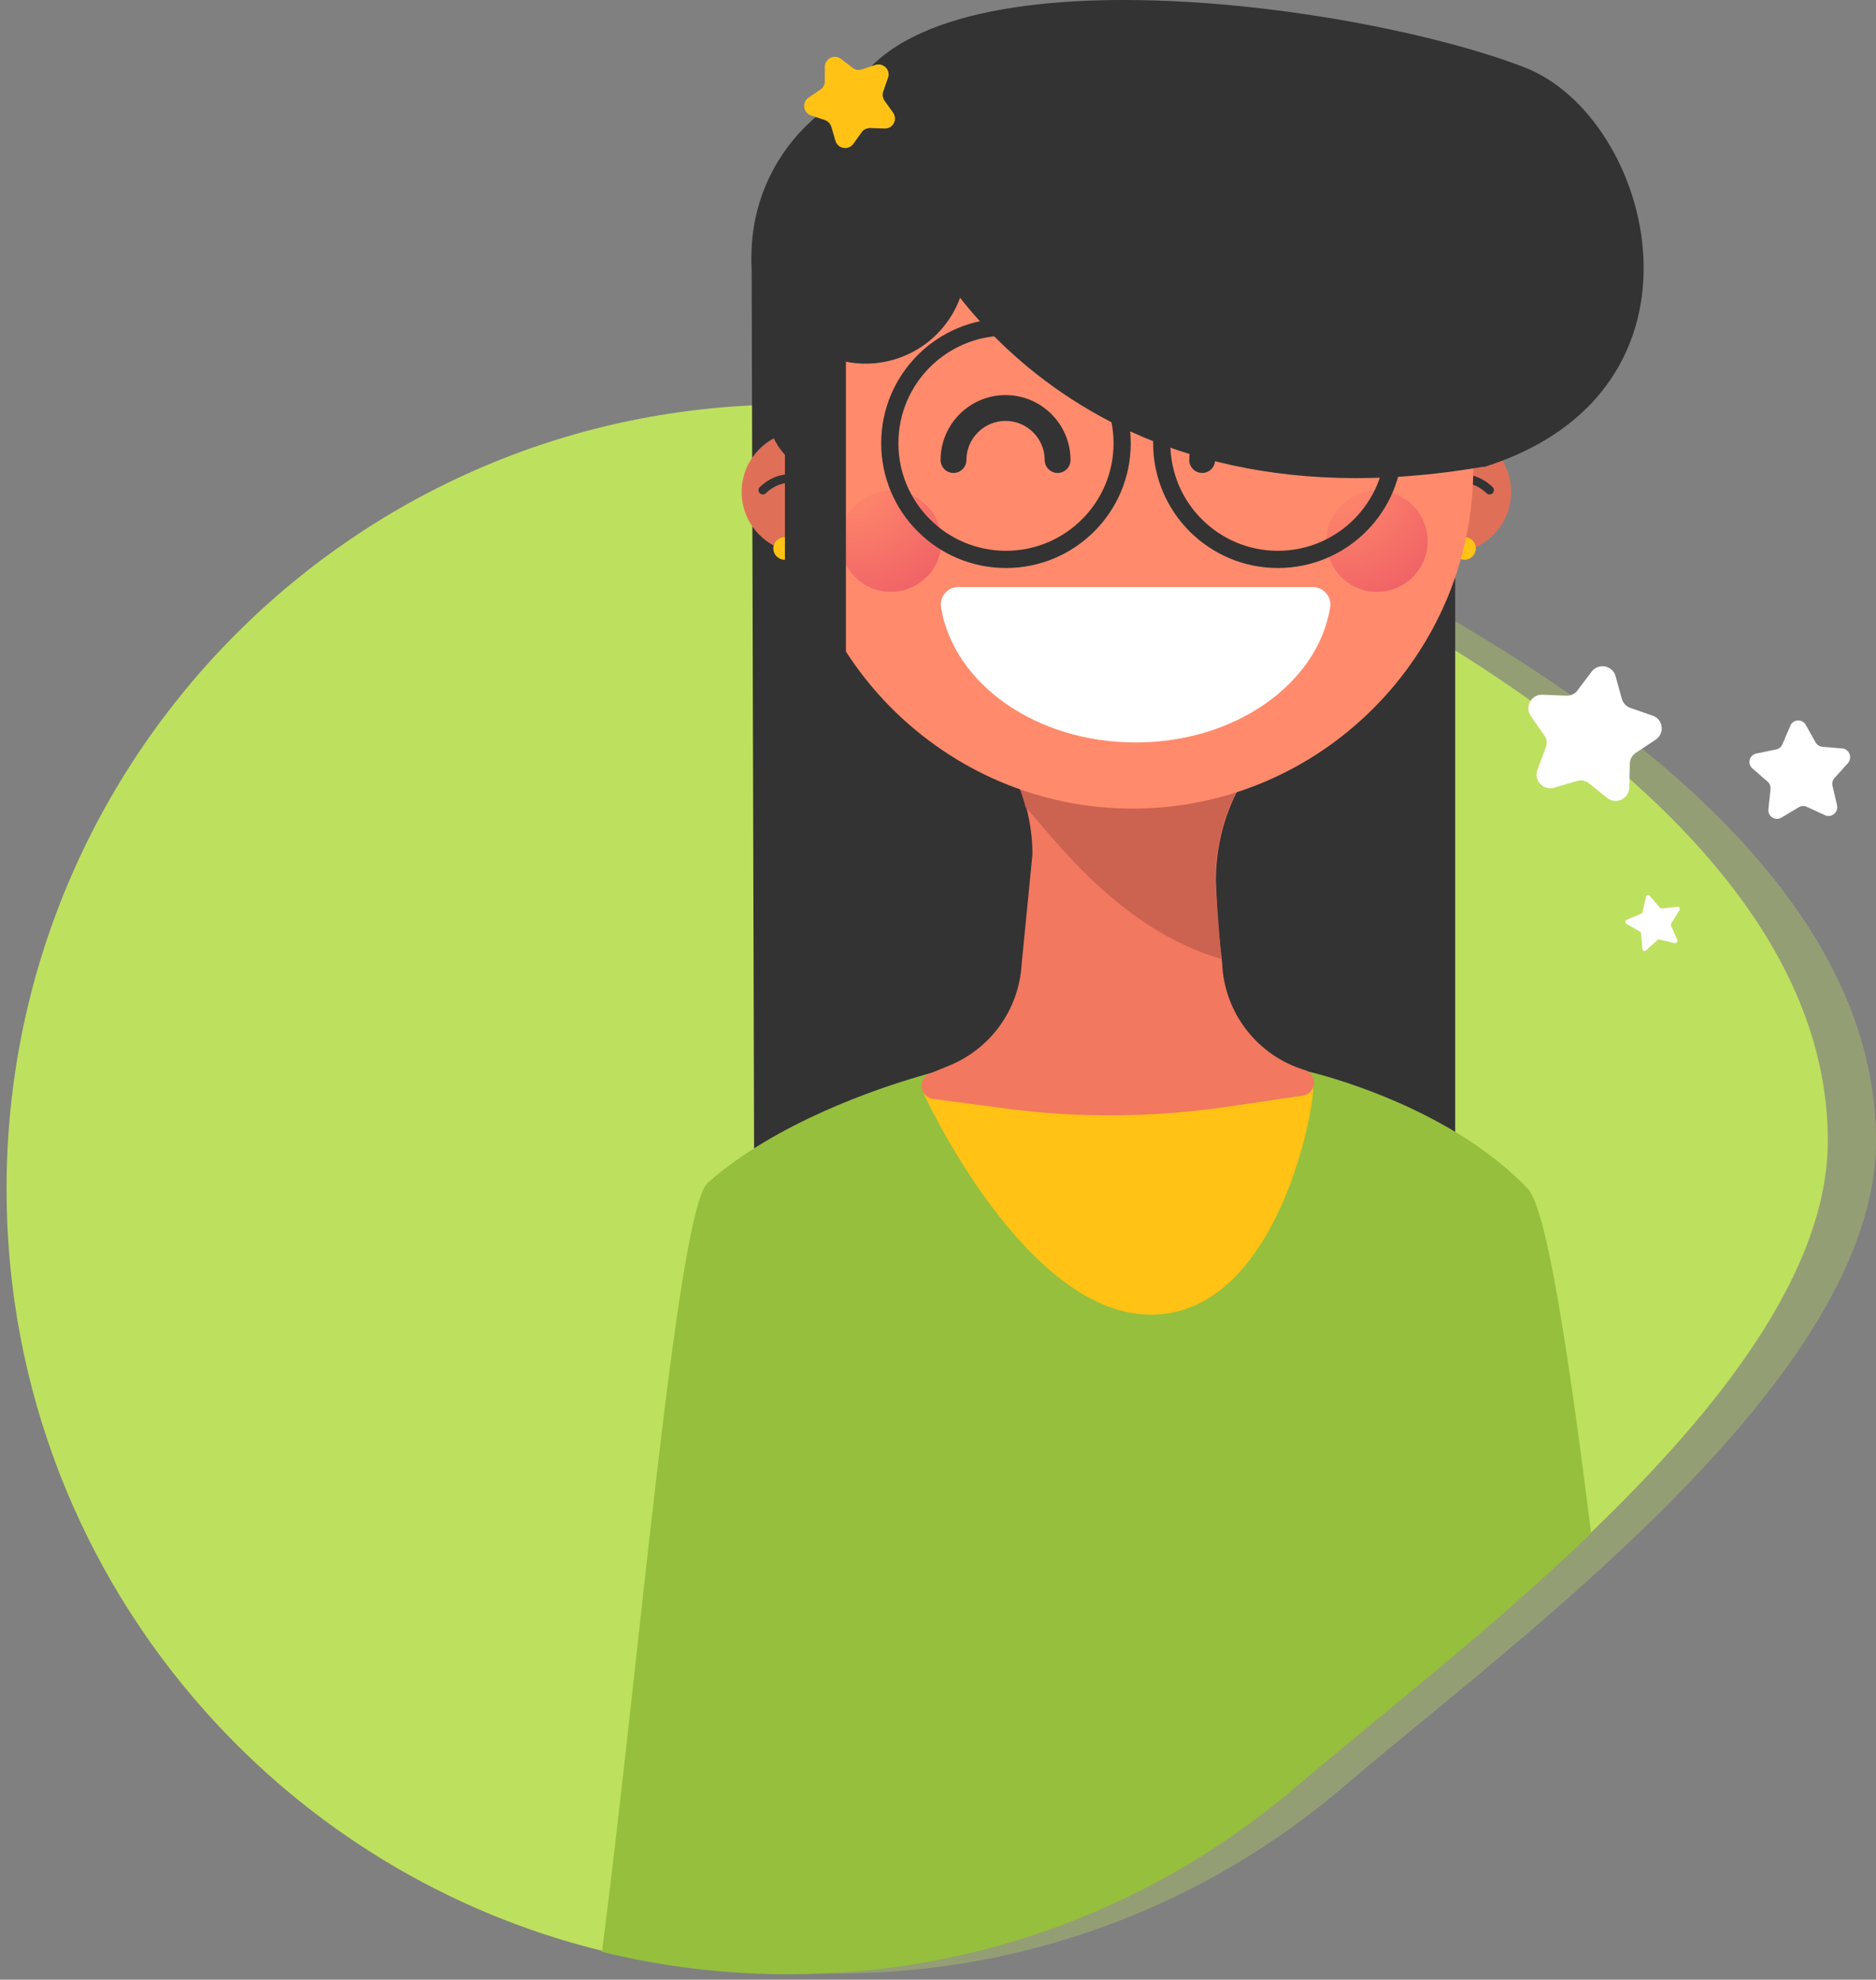 <svg width="218" height="230" viewBox="0 0 218 230" version="1.1" xmlns="http://www.w3.org/2000/svg" xmlns:xlink="http://www.w3.org/1999/xlink">
<rect x="0" y="0" width="218" height="230" fill="#808080" stroke="none"/>
<title>Girl </title>
<desc>Created using Figma</desc>
<g id="Canvas" transform="translate(-11012 -18600)">
<g id="Girl ">
<g id="path0 fill 3">
<use xlink:href="#path0_fill" transform="matrix(-1 0 0 1 11230 18647)" fill="#BEE05F" fill-opacity="0.32"/>
</g>
<g id="Vector">
<use xlink:href="#path1_fill" transform="matrix(-1 0 0 1 11224.4 18647)" fill="#BEE05F"/>
</g>
<g id="Group">
<g id="Group">
<g id="Group">
<g id="Group">
<g id="Group">
<g id="Group">
<g id="Group">
<g id="Vector">
<use xlink:href="#path2_fill" transform="matrix(-1 0 0 1 11205.1 18677.4)" fill="#FFFFFF"/>
</g>
<g id="Vector">
<use xlink:href="#path3_fill" transform="matrix(-1 0 0 1 11227 18683.7)" fill="#FFFFFF"/>
</g>
<g id="Vector">
<use xlink:href="#path4_fill" transform="matrix(-1 0 0 1 11207.2 18704)" fill="#FFFFFF"/>
</g>
</g>
<g id="Group">
<g id="Group">
<g id="Vector">
<use xlink:href="#path5_fill" transform="matrix(-1 0 0 1 11181.1 18629.8)" fill="#333333"/>
</g>
<g id="Group">
<g id="Group">
<g id="Group">
<g id="Vector">
<use xlink:href="#path6_fill" transform="matrix(-1 0 0 1 11112.3 18650.1)" fill="#E06F58"/>
</g>
</g>
<g id="Vector">
<use xlink:href="#path7_stroke" transform="matrix(-1 0 0 1 11106.3 18655.6)" fill="#333333"/>
</g>
</g>
<g id="Vector">
<use xlink:href="#path8_fill" transform="matrix(-1 0 0 1 11104.5 18662.4)" fill="#FFC215"/>
</g>
</g>
<g id="Group">
<g id="Group">
<g id="Group">
<g id="Vector">
<use xlink:href="#path9_fill" transform="matrix(-1 0 0 1 11187.6 18650.1)" fill="#E06F58"/>
</g>
</g>
<g id="Vector">
<use xlink:href="#path10_stroke" transform="matrix(-1 0 0 1 11185.1 18655.6)" fill="#333333"/>
</g>
</g>
<g id="Vector">
<use xlink:href="#path11_fill" transform="matrix(-1 0 0 1 11183.5 18662.4)" fill="#FFC215"/>
</g>
</g>
<g id="Vector">
<use xlink:href="#path12_fill" transform="matrix(-1 0 0 1 11141.9 18608.5)" fill="#333333"/>
</g>
<g id="Group">
<g id="Group">
<g id="Group">
<g id="Vector">
<use xlink:href="#path13_fill" transform="matrix(-1 0 0 1 11196.9 18724.4)" fill="#96BF3D"/>
</g>
<g id="Vector">
<use xlink:href="#path14_fill" transform="matrix(-1 0 0 1 11164.6 18724.1)" fill="#FFC215"/>
</g>
<g id="Group">
<g id="Vector">
<use xlink:href="#path15_fill" transform="matrix(-1 0 0 1 11164.7 18684.5)" fill="#F2785F"/>
</g>
<g id="Vector">
<use xlink:href="#path16_fill" transform="matrix(-1 0 0 1 11161.6 18684.5)" fill="#CC6250"/>
</g>
<g id="Group">
<g id="Vector">
<use xlink:href="#path17_fill" transform="matrix(-1 0 0 1 11185.8 18620.9)" fill="#333333"/>
</g>
<g id="Vector">
<use xlink:href="#path18_fill" transform="matrix(-1 0 0 1 11183.2 18626.8)" fill="#FF8B6C"/>
</g>
</g>
</g>
</g>
<g id="Group">
<g id="Vector" opacity="0.42">
<use xlink:href="#path19_fill" transform="matrix(-1 0 0 1 11121.4 18657)" fill="url(#paint19_radial)"/>
</g>
<g id="Vector" opacity="0.42">
<use xlink:href="#path20_fill" transform="matrix(-1 0 0 1 11177.9 18657)" fill="url(#paint20_radial)"/>
</g>
</g>
</g>
<g id="Vector">
<use xlink:href="#path21_fill" transform="matrix(-1 0 0 1 11166.6 18668.2)" fill="#FFFFFF"/>
</g>
</g>
<g id="Group">
<g id="Vector">
<use xlink:href="#path22_stroke" transform="matrix(-1 0 0 1 11134.9 18647.4)" fill="#333333"/>
</g>
<g id="Vector">
<use xlink:href="#path23_stroke" transform="matrix(-1 0 0 1 11163.8 18647.4)" fill="#333333"/>
</g>
</g>
<g id="Vector">
<use xlink:href="#path24_fill" transform="matrix(-1 0 0 1 11184.7 18623.2)" fill="#333333"/>
</g>
<g id="Vector">
<use xlink:href="#path25_fill" transform="matrix(-1 0 0 1 11124.3 18627.2)" fill="#333333"/>
</g>
<g id="Vector">
<use xlink:href="#path26_stroke" transform="matrix(-1 0 0 1 11142.4 18638)" fill="#333333"/>
</g>
<g id="Vector">
<use xlink:href="#path27_stroke" transform="matrix(-1 0 0 1 11174 18638)" fill="#333333"/>
</g>
</g>
<g id="Vector">
<use xlink:href="#path28_fill" transform="matrix(-1 0 0 1 11203 18600)" fill="#333333"/>
</g>
<g id="Vector">
<use xlink:href="#path29_fill" transform="matrix(-1 0 0 1 11110.3 18635.8)" fill="#333333"/>
</g>
<g id="Vector">
<use xlink:href="#path30_fill" transform="matrix(-1 0 0 1 11116 18606.6)" fill="#FFC215"/>
</g>
</g>
</g>
</g>
</g>
</g>
</g>
</g>
</g>
</g>
<defs>
<radialGradient id="paint19_radial" cx="0.5" cy="0.5" r="0.5" gradientUnits="userSpaceOnUse" gradientTransform="matrix(35.113 0 0 35.1 -7.295 -18.365)">
<stop offset="0" stop-color="#D4145A" stop-opacity="0"/>
<stop offset="1" stop-color="#D4145A"/>
</radialGradient>
<radialGradient id="paint20_radial" cx="0.5" cy="0.5" r="0.5" gradientUnits="userSpaceOnUse" gradientTransform="matrix(35.113 0 0 35.1 -7.296 -18.365)">
<stop offset="0" stop-color="#D4145A" stop-opacity="0"/>
<stop offset="1" stop-color="#D4145A"/>
</radialGradient>
<path id="path0_fill" d="M 120.749 0C 111.086 0 101.759 1.512 93.02 4.312C 90.331 5.18 87.726 6.16 85.149 7.252C 52.63 21.139 -3.41914e-06 47.85 -3.41914e-06 85.537C -3.41914e-06 113.284 42.182 143.747 61.733 160.462C 77.615 174.07 98.23 182.274 120.749 182.274C 147.667 182.274 171.895 170.542 188.533 151.867C 202.901 135.767 211.64 114.488 211.64 91.165C 211.64 40.795 170.942 0 120.749 0Z"/>
<path id="path1_fill" d="M 211.64 91.137C 211.64 114.46 202.901 135.739 188.533 151.839C 176.516 165.334 160.523 175.218 142.429 179.642C 135.482 181.35 128.228 182.246 120.749 182.246C 98.23 182.246 77.642 174.042 61.733 160.434C 52.938 152.903 39.55 142.599 27.477 131.007C 12.744 116.84 -3.41914e-06 100.769 -3.41914e-06 85.537C -3.41914e-06 47.85 52.602 21.139 85.149 7.252C 87.698 6.16 90.331 5.18 92.992 4.312C 101.731 1.512 111.058 3.9789e-14 120.721 3.9789e-14C 170.942 7.9578e-14 211.64 40.795 211.64 91.137Z"/>
<path id="path2_fill" d="M 3.768 14.091L 3.712 11.347C 3.712 10.843 3.432 10.339 3.012 10.059L 0.715 8.547C -0.377 7.819 -0.181 6.167 1.051 5.747L 3.628 4.851C 4.104 4.683 4.496 4.291 4.636 3.787L 5.365 1.155C 5.701 -0.104 7.353 -0.412 8.138 0.623L 9.79 2.807C 10.098 3.227 10.602 3.451 11.107 3.423L 13.852 3.311C 15.168 3.255 15.952 4.711 15.224 5.775L 13.656 8.015C 13.347 8.435 13.291 8.995 13.488 9.471L 14.44 12.047C 14.888 13.279 13.768 14.483 12.507 14.119L 9.874 13.335C 9.37 13.195 8.838 13.279 8.446 13.615L 6.317 15.323C 5.309 16.107 3.796 15.407 3.768 14.091Z"/>
<path id="path3_fill" d="M 0.907 3.257L 3.232 3.061C 3.568 3.033 3.848 2.837 4.016 2.557L 5.164 0.513C 5.585 -0.215 6.649 -0.159 6.957 0.625L 7.881 2.781C 8.021 3.089 8.273 3.313 8.61 3.369L 10.906 3.845C 11.719 4.013 11.999 5.049 11.354 5.581L 9.59 7.12C 9.338 7.344 9.226 7.652 9.254 7.988L 9.506 10.312C 9.59 11.152 8.694 11.712 7.993 11.292L 5.977 10.088C 5.697 9.92 5.332 9.892 5.052 10.032L 2.924 11.012C 2.167 11.348 1.355 10.676 1.523 9.864L 2.055 7.596C 2.139 7.288 2.027 6.925 1.831 6.701L 0.263 4.965C -0.297 4.321 0.095 3.341 0.907 3.257Z"/>
<path id="path4_fill" d="M 0.292 5.186L 1.02 3.534C 1.048 3.45 1.048 3.366 0.992 3.282L 0.039 1.742C -0.073 1.546 0.067 1.322 0.292 1.35L 2.084 1.546C 2.168 1.546 2.252 1.518 2.308 1.462L 3.485 0.09C 3.625 -0.078 3.877 0.006 3.933 0.202L 4.325 1.966C 4.353 2.05 4.409 2.106 4.493 2.162L 6.174 2.862C 6.37 2.946 6.398 3.226 6.202 3.338L 4.633 4.234C 4.549 4.29 4.521 4.346 4.493 4.43L 4.353 6.25C 4.325 6.474 4.073 6.558 3.933 6.418L 2.588 5.214C 2.532 5.158 2.448 5.13 2.364 5.158L 0.6 5.578C 0.376 5.606 0.208 5.382 0.292 5.186Z"/>
<path id="path5_fill" d="M 0 12.852L 0 120.704L 81.424 120.704L 81.76 0L 0 12.852Z"/>
<path id="path6_fill" d="M 7.058 14.111C 10.957 14.111 14.117 10.953 14.117 7.056C 14.117 3.159 10.957 0 7.058 0C 3.16 0 6.83828e-06 3.159 6.83828e-06 7.056C 6.83828e-06 10.953 3.16 14.111 7.058 14.111Z"/>
<path id="path7_stroke" d="M -0.291 0.35C -0.515 0.51 -0.567 0.823 -0.407 1.047C -0.246 1.272 0.066 1.324 0.291 1.163L -0.291 0.35ZM 5.316 1.709C 5.517 1.898 5.833 1.888 6.022 1.687C 6.211 1.486 6.202 1.169 6 0.98L 5.316 1.709ZM 1.36766e-05 0.756C 0.291 1.163 0.291 1.163 0.291 1.163C 0.29 1.163 0.29 1.163 0.29 1.164C 0.29 1.164 0.29 1.164 0.29 1.164C 0.29 1.164 0.289 1.164 0.29 1.164C 0.29 1.164 0.291 1.163 0.292 1.162C 0.295 1.16 0.301 1.156 0.309 1.151C 0.325 1.14 0.352 1.123 0.388 1.101C 0.459 1.058 0.568 0.996 0.708 0.928C 0.988 0.793 1.388 0.638 1.863 0.556C 2.795 0.397 4.045 0.514 5.316 1.709L 6 0.98C 4.47 -0.458 2.891 -0.634 1.694 -0.429C 1.105 -0.329 0.615 -0.138 0.273 0.028C 0.101 0.111 -0.036 0.188 -0.131 0.246C -0.179 0.275 -0.217 0.3 -0.244 0.317C -0.257 0.326 -0.268 0.334 -0.276 0.339C -0.28 0.342 -0.283 0.344 -0.285 0.346C -0.287 0.347 -0.288 0.347 -0.289 0.348C -0.289 0.348 -0.29 0.349 -0.29 0.349C -0.29 0.349 -0.29 0.349 -0.29 0.349C -0.291 0.35 -0.291 0.35 1.36766e-05 0.756Z"/>
<path id="path8_fill" d="M 1.316 2.632C 2.043 2.632 2.633 2.043 2.633 1.316C 2.633 0.589 2.043 0 1.316 0C 0.589 0 6.83828e-06 0.589 6.83828e-06 1.316C 6.83828e-06 2.043 0.589 2.632 1.316 2.632Z"/>
<path id="path9_fill" d="M 7.058 14.111C 10.957 14.111 14.117 10.953 14.117 7.056C 14.117 3.159 10.957 0 7.058 0C 3.16 0 0 3.159 0 7.056C 0 10.953 3.16 14.111 7.058 14.111Z"/>
<path id="path10_stroke" d="M 5.367 1.163C 5.592 1.324 5.904 1.272 6.065 1.047C 6.225 0.823 6.173 0.51 5.949 0.35L 5.367 1.163ZM -0.342 0.98C -0.544 1.169 -0.553 1.486 -0.364 1.687C -0.175 1.888 0.141 1.898 0.342 1.709L -0.342 0.98ZM 5.658 0.756C 5.949 0.35 5.949 0.35 5.948 0.349C 5.948 0.349 5.948 0.349 5.948 0.349C 5.947 0.349 5.947 0.348 5.947 0.348C 5.946 0.347 5.945 0.347 5.943 0.346C 5.941 0.344 5.937 0.342 5.934 0.339C 5.926 0.334 5.915 0.326 5.901 0.317C 5.875 0.3 5.837 0.275 5.789 0.246C 5.694 0.188 5.557 0.111 5.385 0.028C 5.043 -0.138 4.553 -0.329 3.964 -0.429C 2.767 -0.634 1.188 -0.458 -0.342 0.98L 0.342 1.709C 1.613 0.514 2.863 0.397 3.795 0.556C 4.27 0.638 4.67 0.793 4.95 0.928C 5.09 0.996 5.199 1.058 5.27 1.101C 5.306 1.123 5.332 1.14 5.349 1.151C 5.357 1.156 5.363 1.16 5.366 1.162C 5.367 1.163 5.368 1.164 5.368 1.164C 5.369 1.164 5.368 1.164 5.368 1.164C 5.368 1.164 5.368 1.164 5.368 1.164C 5.368 1.163 5.367 1.163 5.367 1.163C 5.367 1.163 5.367 1.163 5.658 0.756Z"/>
<path id="path11_fill" d="M 1.316 2.632C 2.044 2.632 2.633 2.043 2.633 1.316C 2.633 0.589 2.044 0 1.316 0C 0.589 0 -6.83828e-06 0.589 -6.83828e-06 1.316C -6.83828e-06 2.043 0.589 2.632 1.316 2.632Z"/>
<path id="path12_fill" d="M 21.287 42.559C 33.044 42.559 42.575 33.032 42.575 21.279C 42.575 9.527 33.044 0 21.287 0C 9.531 0 0 9.527 0 21.279C 0 33.032 9.531 42.559 21.287 42.559Z"/>
<path id="path13_fill" d="M 114.951 102.364C 108.005 104.072 100.75 104.968 93.272 104.968C 70.752 104.968 50.165 96.765 34.256 83.157C 25.461 75.625 12.072 65.322 6.83828e-06 53.73C 2.605 33.011 5.154 15.987 7.367 13.691C 15.181 5.544 27.057 1.68 31.483 0.448C 32.519 0.168 33.135 0.028 33.219 1.70893e-06L 55.039 0.084L 76.354 0.168C 76.354 0.168 77.054 0.336 78.259 0.7C 82.852 2.044 94.728 5.992 102.655 13.02C 106.24 16.183 110.694 69.662 114.951 102.364Z"/>
<path id="path14_fill" d="M 45.27 2.935C 45.27 2.935 33.59 28.554 18.941 28.638C 4.292 28.722 -0.19 4.839 0.006 2.039C 0.202 -0.761 40.592 -0.873 45.27 2.935Z"/>
<path id="path15_fill" d="M 44.601 40.207L 42.36 39.283C 37.542 37.295 34.293 32.759 33.985 27.551L 32.725 14.755C 32.725 12.88 32.977 11.06 33.453 9.268C 34.237 6.272 35.666 3.444 37.542 0.924C 37.795 0.588 38.047 0.336 38.299 0.196L 3.175 -3.41785e-06L 2.39 -3.41785e-06C 2.587 0.112 2.783 0.224 3.007 0.392C 3.007 0.392 3.007 0.392 3.035 0.392C 8.469 4.452 11.41 11.032 11.41 17.807L 11.213 22.427L 10.681 27.383C 10.457 33.179 6.564 38.191 0.99 39.843C -0.494 40.403 -0.242 42.531 1.298 42.782L 10.205 44.099C 18.692 45.33 27.291 45.414 35.778 44.294L 44.265 43.175C 45.861 42.922 46.114 40.739 44.601 40.207Z"/>
<path id="path16_fill" d="M 35.264 0.224C 35.012 0.364 34.76 0.644 34.508 0.952C 32.603 3.472 31.203 6.3 30.418 9.296C 26.973 13.02 19.523 23.435 7.703 26.907L 8.375 17.807C 8.375 11.032 5.434 4.452 6.83828e-06 0.392C 0.056 0.252 0.112 0.14 0.168 -3.41785e-06L 35.264 0.224Z"/>
<path id="path17_fill" d="M 83.637 22.601C 84.309 23.776 84.673 25.12 84.673 26.548C 84.673 30.972 81.088 34.556 76.662 34.556C 74.057 34.556 71.761 33.324 70.276 31.392C 66.887 33.492 62.882 34.724 58.596 34.724C 56.719 34.724 54.927 34.5 53.19 34.052C 50.081 35.396 46.664 36.18 43.079 36.236C 38.541 39.848 32.799 42.004 26.553 42.004C 19.803 42.004 13.641 39.484 8.963 35.34C 8.655 35.368 8.347 35.396 8.011 35.396C 3.585 35.396 -6.36864e-14 31.812 -6.36864e-14 27.388C -6.36864e-14 26.268 0.224 25.204 0.644 24.224C 0.924 20.613 6.386 18.709 6.386 14.929C 6.386 10.757 12.8 15.965 11.848 8.769L 12.912 8.909C 15.825 8.097 51.09 -10.578 82.6 8.685C 83.02 9.805 84.449 13.669 84.449 14.929C 84.505 18.177 86.045 20.781 83.637 22.601Z"/>
<path id="path18_fill" d="M 39.578 67.142C 17.814 67.142 6.83828e-06 49.334 6.83828e-06 27.579C 6.83828e-06 12.404 12.408 -8.54463e-07 27.589 -8.54463e-07L 51.594 -8.54463e-07C 66.775 -8.54463e-07 79.183 12.404 79.183 27.579C 79.183 49.334 61.369 67.142 39.578 67.142Z"/>
<path id="path19_fill" d="M 5.882 11.76C 9.131 11.76 11.764 9.127 11.764 5.88C 11.764 2.632 9.131 0 5.882 0C 2.633 0 -6.83828e-06 2.632 -6.83828e-06 5.88C -6.83828e-06 9.127 2.633 11.76 5.882 11.76Z"/>
<path id="path20_fill" d="M 5.882 11.76C 9.131 11.76 11.764 9.127 11.764 5.88C 11.764 2.632 9.131 0 5.882 0C 2.633 0 -1.36766e-05 2.632 -1.36766e-05 5.88C -1.36766e-05 9.127 2.633 11.76 5.882 11.76Z"/>
<path id="path21_fill" d="M 43.223 0C 44.511 0 45.464 1.148 45.239 2.408C 43.755 11.256 34.204 18.059 22.636 18.059C 11.068 18.059 1.517 11.256 0.032 2.408C -0.192 1.148 0.788 0 2.049 0L 43.223 0Z"/>
<path id="path22_stroke" d="M -1.5 6.048C -1.5 6.876 -0.828 7.548 1.36766e-05 7.548C 0.828 7.548 1.5 6.876 1.5 6.048L -1.5 6.048ZM 10.6 6.048C 10.6 6.876 11.272 7.548 12.1 7.548C 12.929 7.548 13.6 6.876 13.6 6.048L 10.6 6.048ZM 1.5 6.048C 1.5 3.545 3.545 1.5 6.05 1.5L 6.05 -1.5C 1.889 -1.5 -1.5 1.887 -1.5 6.048L 1.5 6.048ZM 6.05 1.5C 8.555 1.5 10.6 3.545 10.6 6.048L 13.6 6.048C 13.6 1.887 10.211 -1.5 6.05 -1.5L 6.05 1.5Z"/>
<path id="path23_stroke" d="M -1.5 6.048C -1.5 6.876 -0.828 7.548 0 7.548C 0.828 7.548 1.5 6.876 1.5 6.048L -1.5 6.048ZM 10.6 6.048C 10.6 6.876 11.272 7.548 12.1 7.548C 12.929 7.548 13.6 6.876 13.6 6.048L 10.6 6.048ZM 1.5 6.048C 1.5 3.545 3.545 1.5 6.05 1.5L 6.05 -1.5C 1.889 -1.5 -1.5 1.887 -1.5 6.048L 1.5 6.048ZM 6.05 1.5C 8.555 1.5 10.6 3.545 10.6 6.048L 13.6 6.048C 13.6 1.887 10.211 -1.5 6.05 -1.5L 6.05 1.5Z"/>
<path id="path24_fill" d="M 65.614 4.524C 65.614 4.524 49.285 39.607 0.128 30.983C 0.128 30.983 -1.245 19.224 5.002 15.444C 11.248 11.664 11.304 3.684 24.944 0.744C 38.585 -2.196 65.614 4.524 65.614 4.524Z"/>
<path id="path25_fill" d="M 22.927 6.692C 21.078 12.88 14.552 16.407 8.362 14.559C 2.172 12.712 -1.357 6.188 0.491 0L 22.927 6.692Z"/>
<path id="path26_stroke" d="M 26.001 13.495C 26.001 20.396 20.405 25.991 13.501 25.991L 13.501 27.991C 21.509 27.991 28.001 21.502 28.001 13.495L 26.001 13.495ZM 13.501 25.991C 6.596 25.991 1 20.396 1 13.495L -1 13.495C -1 21.502 5.493 27.991 13.501 27.991L 13.501 25.991ZM 1 13.495C 1 6.595 6.596 1 13.501 1L 13.501 -1C 5.493 -1 -1 5.49 -1 13.495L 1 13.495ZM 13.501 1C 20.405 1 26.001 6.595 26.001 13.495L 28.001 13.495C 28.001 5.49 21.509 -1 13.501 -1L 13.501 1Z"/>
<path id="path27_stroke" d="M 26.001 13.495C 26.001 20.396 20.405 25.991 13.501 25.991L 13.501 27.991C 21.509 27.991 28.001 21.502 28.001 13.495L 26.001 13.495ZM 13.501 25.991C 6.596 25.991 1 20.396 1 13.495L -1 13.495C -1 21.502 5.492 27.991 13.501 27.991L 13.501 25.991ZM 1 13.495C 1 6.595 6.596 1 13.501 1L 13.501 -1C 5.492 -1 -1 5.49 -1 13.495L 1 13.495ZM 13.501 1C 20.405 1 26.001 6.595 26.001 13.495L 28.001 13.495C 28.001 5.49 21.509 -1 13.501 -1L 13.501 1Z"/>
<path id="path28_fill" d="M 92.819 12.749C 86.685 -6.963 33.691 0.149 13.86 7.821C -1.153 13.617 -9.556 45.396 18.51 54.243C 18.51 54.243 100.13 36.24 92.819 12.749Z"/>
<path id="path29_fill" d="M 4.678 55.578L 2.409 55.578C 1.092 55.578 1.36766e-05 54.486 1.36766e-05 53.17L 1.36766e-05 2.408C 1.36766e-05 1.092 1.092 8.54463e-07 2.409 8.54463e-07L 4.678 8.54463e-07C 5.994 8.54463e-07 7.086 1.092 7.086 2.408L 7.086 53.17C 7.086 54.486 5.994 55.578 4.678 55.578Z"/>
<path id="path30_fill" d="M 8.149 1.164L 8.149 2.844C 8.149 3.236 8.345 3.6 8.653 3.796L 10.054 4.748C 10.838 5.308 10.67 6.512 9.746 6.82L 8.149 7.352C 7.785 7.464 7.505 7.772 7.393 8.136L 6.917 9.76C 6.637 10.684 5.432 10.908 4.844 10.124L 3.864 8.752C 3.64 8.444 3.276 8.276 2.883 8.276L 1.203 8.332C 0.223 8.36 -0.338 7.268 0.223 6.484L 1.203 5.112C 1.427 4.804 1.483 4.412 1.371 4.048L 0.811 2.452C 0.475 1.528 1.343 0.66 2.267 0.94L 3.864 1.472C 4.228 1.584 4.62 1.528 4.928 1.276L 6.273 0.241C 7.029 -0.347 8.149 0.213 8.149 1.164Z"/>
</defs>
</svg>
